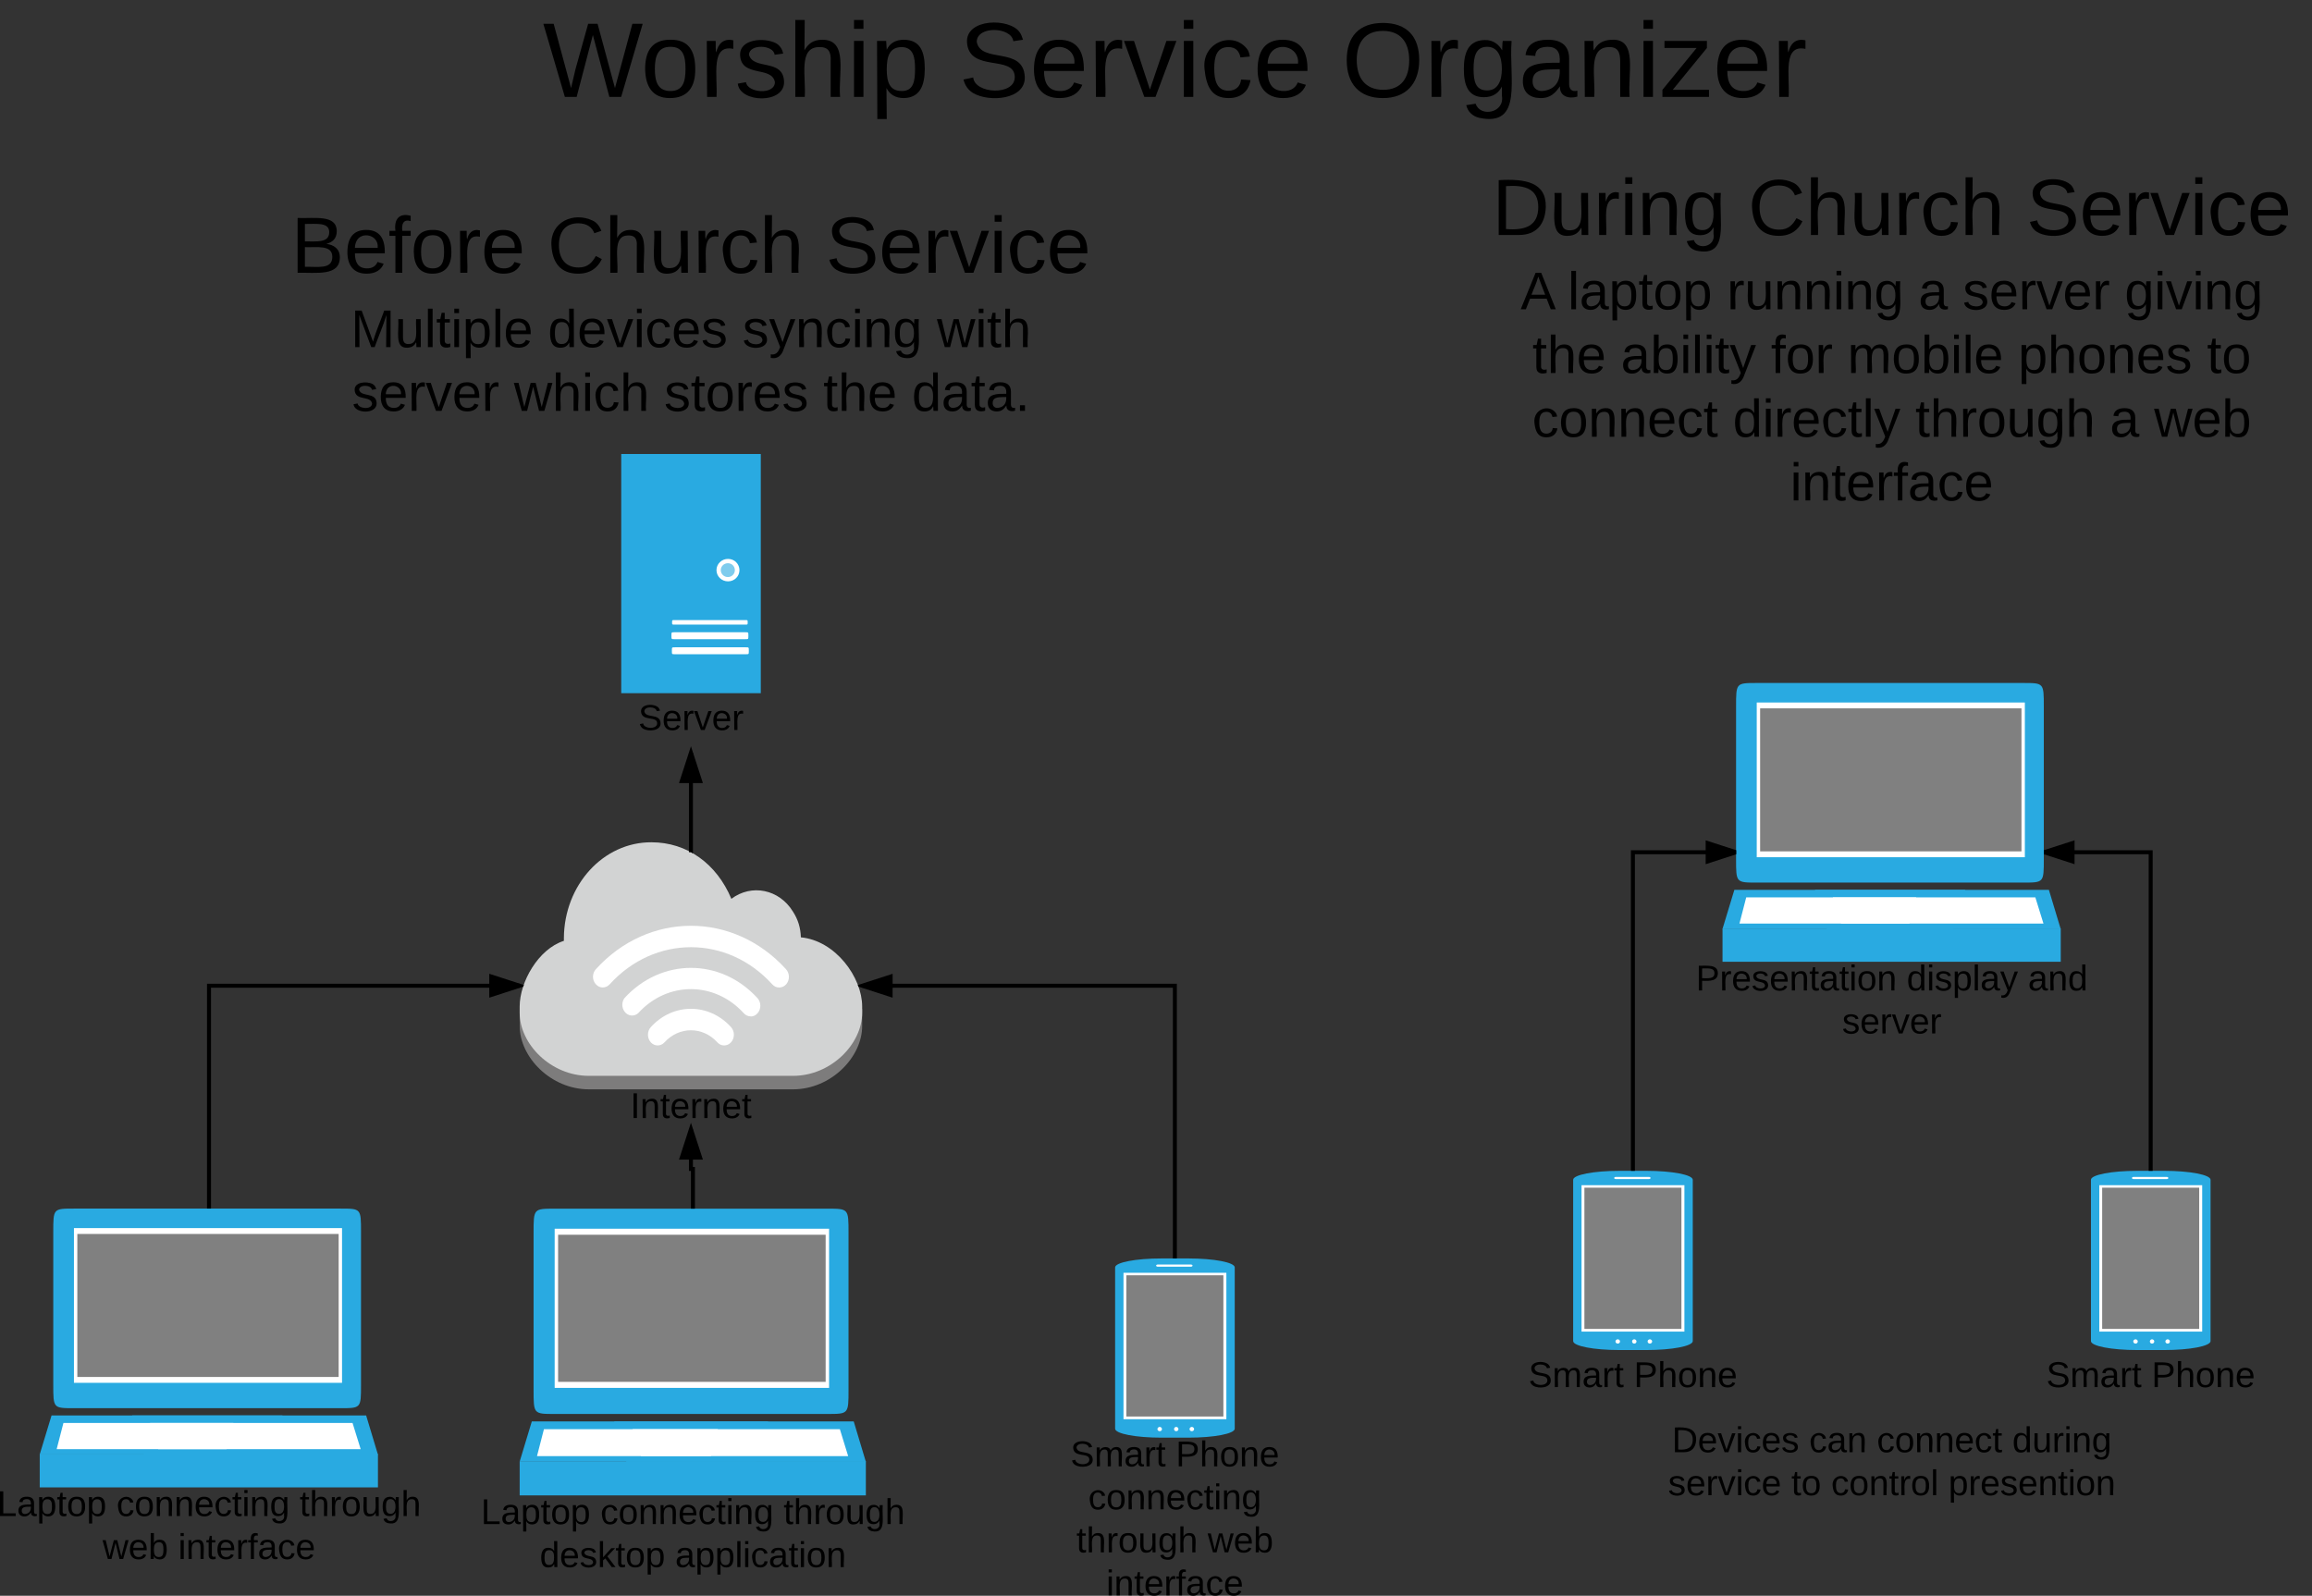 <svg xmlns:lucid="lucid" xmlns="http://www.w3.org/2000/svg" xmlns:xlink="http://www.w3.org/1999/xlink" width="1160.95" height="801.402">
  <rect width="100%" height="100%" fill="#333333" stroke="none"/>
  <g lucid:page-tab-id="0_0" transform="translate(-290.05 -379)">
    <path d="M512.5 380h735v57h-735z" fill="none"/>
    <use xlink:href="#a" transform="translate(562.593 427.667)" width="100%" height="100%"/>
    <use xlink:href="#b" transform="translate(771.481 427.667)" width="100%" height="100%"/>
    <use xlink:href="#c" transform="translate(963.778 427.667)" width="100%" height="100%"/>
    <path d="M1103.22 967h13.56c12.9 0 23.28 1.98 23.28 4.5v81c0 2.52-10.38 4.5-23.28 4.5h-13.56c-12.84 0-23.22-1.98-23.22-4.5v-81c0-2.52 10.38-4.5 23.22-4.5z" fill="#29aae1"/>
    <path d="M1084.2 974.2h51.66v73.53h-51.66zm17.16-4.14h16.74c.42 0 .78.27.78.54s-.36.54-.78.54h-16.74c-.42 0-.78-.27-.78-.54s.36-.54.78-.54zm2.16 82.62c0 .63-.48 1.08-1.14 1.08-.6 0-1.14-.45-1.14-1.08 0-.54.54-1.08 1.14-1.08.66 0 1.14.54 1.14 1.08zm8.28 0c0 .63-.48 1.08-1.14 1.08-.6 0-1.08-.45-1.08-1.08 0-.54.48-1.08 1.08-1.08.66 0 1.14.54 1.14 1.08zm7.86 0c0 .63-.54 1.08-1.14 1.08-.66 0-1.14-.45-1.14-1.08 0-.54.48-1.08 1.14-1.08.6 0 1.14.54 1.14 1.08z" fill="#fff"/>
    <path d="M1085.64 975.46h48.72v70.92h-48.72z" fill="gray"/>
    <use xlink:href="#d" transform="translate(1057.55 1075.6)" width="100%" height="100%"/>
    <use xlink:href="#e" transform="translate(1110.45 1075.6)" width="100%" height="100%"/>
    <path d="M1363.22 967h13.56c12.9 0 23.28 1.98 23.28 4.5v81c0 2.52-10.38 4.5-23.28 4.5h-13.56c-12.84 0-23.22-1.98-23.22-4.5v-81c0-2.52 10.38-4.5 23.22-4.5z" fill="#29aae1"/>
    <path d="M1344.2 974.2h51.66v73.53h-51.66zm17.16-4.14h16.74c.42 0 .78.27.78.54s-.36.54-.78.54h-16.74c-.42 0-.78-.27-.78-.54s.36-.54.78-.54zm2.16 82.62c0 .63-.48 1.08-1.14 1.08-.6 0-1.14-.45-1.14-1.08 0-.54.54-1.08 1.14-1.08.66 0 1.14.54 1.14 1.08zm8.28 0c0 .63-.48 1.08-1.14 1.08-.6 0-1.08-.45-1.08-1.08 0-.54.48-1.08 1.08-1.08.66 0 1.14.54 1.14 1.08zm7.86 0c0 .63-.54 1.08-1.14 1.08-.66 0-1.14-.45-1.14-1.08 0-.54.48-1.08 1.14-1.08.6 0 1.14.54 1.14 1.08z" fill="#fff"/>
    <path d="M1345.64 975.46h48.72v70.92h-48.72z" fill="gray"/>
    <use xlink:href="#d" transform="translate(1317.55 1075.6)" width="100%" height="100%"/>
    <use xlink:href="#e" transform="translate(1370.45 1075.6)" width="100%" height="100%"/>
    <path d="M1172.17 722h133.8c10.36 0 10.36 0 10.36 11.76v76.72c0 11.76 0 11.76-10.37 11.76h-133.8c-10.36 0-10.36 0-10.36-11.76v-76.72c0-11.76 0-11.76 10.37-11.76z" fill="#29aae1"/>
    <path d="M1172.17 731.8h134.64v77.7h-134.63v-77.7z" fill="#fff"/>
    <path d="M1173.87 734.74h131.24v71.82h-131.23v-71.82z" fill="gray"/>
    <path d="M1155 845.34h169.83V862H1155z" fill="#29aae1"/>
    <path d="M1201.4 825.88h117.48l5.95 19.74h-117.47l-5.95-19.74z" fill="#29aae1"/>
    <path d="M1276.9 825.88h-115.95l-5.95 19.6h115.94l5.95-19.6z" fill="#29aae1"/>
    <path d="M1210.42 829.66h101.66l4.08 13.16H1214.5z" fill="#fff"/>
    <path d="M1252.24 829.66h-85.34l-3.4 13.16h85.34z" fill="#fff"/>
    <use xlink:href="#f" transform="translate(1141.6 876.4)" width="100%" height="100%"/>
    <use xlink:href="#g" transform="translate(1247.5 876.4)" width="100%" height="100%"/>
    <use xlink:href="#h" transform="translate(1308.4 876.4)" width="100%" height="100%"/>
    <use xlink:href="#i" transform="translate(1215.05 898)" width="100%" height="100%"/>
    <path d="M1030 460h420v186h-420z" fill="none"/>
    <use xlink:href="#j" transform="translate(1039.278 497)" width="100%" height="100%"/>
    <use xlink:href="#k" transform="translate(1167.833 497)" width="100%" height="100%"/>
    <use xlink:href="#l" transform="translate(1307.611 497)" width="100%" height="100%"/>
    <use xlink:href="#m" transform="translate(1053.593 534.333)" width="100%" height="100%"/>
    <use xlink:href="#n" transform="translate(1077.296 534.333)" width="100%" height="100%"/>
    <use xlink:href="#o" transform="translate(1157.222 534.333)" width="100%" height="100%"/>
    <use xlink:href="#p" transform="translate(1253.37 534.333)" width="100%" height="100%"/>
    <use xlink:href="#q" transform="translate(1275.593 534.333)" width="100%" height="100%"/>
    <use xlink:href="#r" transform="translate(1356.926 534.333)" width="100%" height="100%"/>
    <use xlink:href="#s" transform="translate(1059.518 566.333)" width="100%" height="100%"/>
    <use xlink:href="#t" transform="translate(1103.963 566.333)" width="100%" height="100%"/>
    <use xlink:href="#u" transform="translate(1179.296 566.333)" width="100%" height="100%"/>
    <use xlink:href="#v" transform="translate(1217.74 566.333)" width="100%" height="100%"/>
    <use xlink:href="#w" transform="translate(1303.444 566.333)" width="100%" height="100%"/>
    <use xlink:href="#x" transform="translate(1398.26 566.333)" width="100%" height="100%"/>
    <use xlink:href="#y" transform="translate(1059.444 598.333)" width="100%" height="100%"/>
    <use xlink:href="#z" transform="translate(1160.185 598.333)" width="100%" height="100%"/>
    <use xlink:href="#A" transform="translate(1251.815 598.333)" width="100%" height="100%"/>
    <use xlink:href="#p" transform="translate(1349.518 598.333)" width="100%" height="100%"/>
    <use xlink:href="#B" transform="translate(1371.74 598.333)" width="100%" height="100%"/>
    <use xlink:href="#C" transform="translate(1188.963 630.333)" width="100%" height="100%"/>
    <path d="M1110 967V807h51.8" fill="none" stroke="#000" stroke-width="2"/>
    <path d="M1161.8 807l-14.27 4.64v-9.28z"/>
    <path d="M1161.8 805.95v2.1l-15.27 4.96v-12zm-13.27 4.3l10.03-3.25-10.03-3.26z"/>
    <path d="M1370 967V807h-53.5" fill="none" stroke="#000" stroke-width="2"/>
    <path d="M1330.77 811.64L1316.5 807l14.27-4.64z"/>
    <path d="M1331.77 813l-15.44-5v-2l15.44-5zm-12.03-6l10.03 3.26v-6.52z"/>
    <path d="M327.17 985.96h133.8c10.36 0 10.36 0 10.36 11.76v76.72c0 11.76 0 11.76-10.37 11.76h-133.8c-10.36 0-10.36 0-10.36-11.76v-76.72c0-11.76 0-11.76 10.37-11.76z" fill="#29aae1"/>
    <path d="M327.17 995.76H461.8v77.7H327.18v-77.7z" fill="#fff"/>
    <path d="M328.87 998.7H460.1v71.82H328.88V998.7z" fill="gray"/>
    <path d="M310 1109.3h169.83v16.66H310z" fill="#29aae1"/>
    <path d="M356.4 1089.84h117.5l5.95 19.74H362.36l-5.95-19.74z" fill="#29aae1"/>
    <path d="M431.9 1089.84H315.94l-5.95 19.6h115.94l5.95-19.6z" fill="#29aae1"/>
    <path d="M365.42 1093.62h101.66l4.08 13.16H369.5z" fill="#fff"/>
    <path d="M407.24 1093.62H321.9l-3.4 13.16h85.34z" fill="#fff"/>
    <use xlink:href="#D" transform="translate(288.55 1140.358)" width="100%" height="100%"/>
    <use xlink:href="#E" transform="translate(348.55 1140.358)" width="100%" height="100%"/>
    <use xlink:href="#F" transform="translate(440.5 1140.358)" width="100%" height="100%"/>
    <use xlink:href="#G" transform="translate(341.575 1161.958)" width="100%" height="100%"/>
    <use xlink:href="#H" transform="translate(379.525 1161.958)" width="100%" height="100%"/>
    <path d="M427 460h420v160H427z" fill="none"/>
    <use xlink:href="#I" transform="translate(436.167 516)" width="100%" height="100%"/>
    <use xlink:href="#J" transform="translate(564.944 516)" width="100%" height="100%"/>
    <use xlink:href="#K" transform="translate(704.722 516)" width="100%" height="100%"/>
    <use xlink:href="#L" transform="translate(466.185 553.333)" width="100%" height="100%"/>
    <use xlink:href="#M" transform="translate(565.148 553.333)" width="100%" height="100%"/>
    <use xlink:href="#N" transform="translate(662.852 553.333)" width="100%" height="100%"/>
    <use xlink:href="#O" transform="translate(760.556 553.333)" width="100%" height="100%"/>
    <use xlink:href="#P" transform="translate(466.815 585.333)" width="100%" height="100%"/>
    <use xlink:href="#Q" transform="translate(548.148 585.333)" width="100%" height="100%"/>
    <use xlink:href="#R" transform="translate(623.556 585.333)" width="100%" height="100%"/>
    <use xlink:href="#S" transform="translate(703.481 585.333)" width="100%" height="100%"/>
    <use xlink:href="#T" transform="translate(747.926 585.333)" width="100%" height="100%"/>
    <path d="M722.98 885.7v8.6c0 15.63-15.65 31.77-34.73 31.77h-102.5c-19.08 0-34.73-16.14-34.73-31.77v-8.6z" fill="#7d7c7c"/>
    <path d="M617.2 802c17.73 0 32.7 10.67 40.1 28.4 10.13-7.64 24.06-4.82 30.94 6.44 2.58 4 3.8 8.1 3.96 12.9 17.37 1.64 30.78 20.06 30.78 34.72v3.17c0 15.7-15.65 31.67-34.74 31.67h-102.5c-19.1 0-34.74-15.96-34.74-31.67v-3.17c0-12.2 9.3-28.86 22.2-32.96v-1.4c.16-26.63 19.76-48.22 44-48.1z" fill="#d2d3d3"/>
    <path d="M653.7 904.03c-1.35 0-2.5-.53-3.46-1.58-7.34-8.06-19.16-8.06-26.5 0-1.9 2.1-5 2.1-6.9 0-1.9-2.1-1.9-5.52 0-7.62 11.13-12.27 29.17-12.27 40.3 0 1.9 2.1 1.9 5.52 0 7.6-.94 1.05-2.1 1.57-3.45 1.6z" fill="#fff"/>
    <path d="M666.98 889.42c-1.4-.03-2.5-.54-3.47-1.6-14.68-16.1-38.38-16.1-53 0-2.08 1.87-5.2 1.5-6.86-.82-1.46-1.98-1.46-4.7-.07-6.7 18.5-20.3 48.37-20.3 66.87 0 1.88 2.13 1.88 5.53-.07 7.63-.9 1.02-2.07 1.56-3.4 1.56z" fill="#fff"/>
    <path d="M681.27 874.92c-1.37 0-2.46-.52-3.44-1.58-22.53-24.87-59.12-24.87-81.64 0-1.98 2.1-5.03 2.1-6.9 0-1.97-2.1-1.97-5.52 0-7.63 26.36-29.04 69.05-29.04 95.42 0 1.96 2.12 1.96 5.53.1 7.64-1 1.06-2.17 1.58-3.55 1.58z" fill="#fff"/>
    <use xlink:href="#U" transform="translate(606.525 940.484)" width="100%" height="100%"/>
    <path d="M568.57 986H705.5c10.63 0 10.63 0 10.63 12.1v78.9c0 12.1 0 12.1-10.62 12.1H568.58c-10.6 0-10.6 0-10.6-12.1v-78.9c0-12.1 0-12.1 10.6-12.1z" fill="#29aae1"/>
    <path d="M568.57 996.08h137.8V1076h-137.8z" fill="#fff"/>
    <path d="M570.3 999.1h134.34v73.88H570.3z" fill="gray"/>
    <path d="M551 1112.86h173.83V1130H551z" fill="#29aae1"/>
    <path d="M598.5 1092.85h120.24l6.1 20.3H604.58l-6.1-20.3z" fill="#29aae1"/>
    <path d="M675.76 1092.85H557.1L551 1113h118.67l6.1-20.15z" fill="#29aae1"/>
    <path d="M607.72 1096.74h104.06l4.17 13.53H611.9z" fill="#fff"/>
    <path d="M650.53 1096.74h-87.35l-3.48 13.53h87.35z" fill="#fff"/>
    <use xlink:href="#D" transform="translate(531.55 1144.4)" width="100%" height="100%"/>
    <use xlink:href="#E" transform="translate(591.55 1144.4)" width="100%" height="100%"/>
    <use xlink:href="#F" transform="translate(683.5 1144.4)" width="100%" height="100%"/>
    <use xlink:href="#V" transform="translate(561.075 1166)" width="100%" height="100%"/>
    <use xlink:href="#W" transform="translate(629.075 1166)" width="100%" height="100%"/>
    <path d="M873.22 1011h13.56c12.9 0 23.28 1.98 23.28 4.5v81c0 2.52-10.38 4.5-23.28 4.5h-13.56c-12.84 0-23.22-1.98-23.22-4.5v-81c0-2.52 10.38-4.5 23.22-4.5z" fill="#29aae1"/>
    <path d="M854.2 1018.2h51.66v73.53H854.2zm17.16-4.14h16.74c.42 0 .78.27.78.54s-.36.54-.78.54h-16.74c-.42 0-.78-.27-.78-.54s.36-.54.78-.54zm2.16 82.62c0 .63-.48 1.08-1.14 1.08-.6 0-1.14-.45-1.14-1.08 0-.54.54-1.08 1.14-1.08.66 0 1.14.54 1.14 1.08zm8.28 0c0 .63-.48 1.08-1.14 1.08-.6 0-1.08-.45-1.08-1.08 0-.54.48-1.08 1.08-1.08.66 0 1.14.54 1.14 1.08zm7.86 0c0 .63-.54 1.08-1.14 1.08-.66 0-1.14-.45-1.14-1.08 0-.54.48-1.08 1.14-1.08.6 0 1.14.54 1.14 1.08z" fill="#fff"/>
    <path d="M855.64 1019.46h48.72v70.92h-48.72z" fill="gray"/>
    <use xlink:href="#X" transform="translate(827.55 1115.4)" width="100%" height="100%"/>
    <use xlink:href="#Y" transform="translate(880.45 1115.4)" width="100%" height="100%"/>
    <use xlink:href="#Z" transform="translate(836.525 1137)" width="100%" height="100%"/>
    <use xlink:href="#aa" transform="translate(830.55 1158.6)" width="100%" height="100%"/>
    <use xlink:href="#ab" transform="translate(896.5 1158.6)" width="100%" height="100%"/>
    <use xlink:href="#H" transform="translate(845.55 1180.2)" width="100%" height="100%"/>
    <path d="M395 985.96V874.04h156" fill="none" stroke="#000" stroke-width="2"/>
    <path d="M551 874.04l-14.27 4.64v-9.27z"/>
    <path d="M553.1 873.67l-.34.85-17.03 5.53v-12.02zm-15.37 3.63l10.03-3.26-10.03-3.26z"/>
    <path d="M880 1011V874.04H723" fill="none" stroke="#000" stroke-width="2"/>
    <path d="M737.27 878.68L723 874.04l14.27-4.63z"/>
    <path d="M738.27 880.05l-17.17-5.57-.32-.77 17.5-5.67zm-12.03-6l10.03 3.25v-6.52z"/>
    <path d="M638 986v-19.96h-1v-19.96" fill="none" stroke="#000" stroke-width="2"/>
    <path d="M641.64 960.35h-9.28l4.64-14.27z"/>
    <path d="M643 961.35h-12l6-18.5zm-9.26-2h6.52L637 949.32z"/>
    <path d="M1120 1078h240v74.8h-240z" fill="none"/>
    <g>
      <use xlink:href="#ac" transform="translate(1129.6 1108.3)" width="100%" height="100%"/>
      <use xlink:href="#ad" transform="translate(1198.5 1108.3)" width="100%" height="100%"/>
      <use xlink:href="#ae" transform="translate(1232.5 1108.3)" width="100%" height="100%"/>
      <use xlink:href="#af" transform="translate(1300.5 1108.3)" width="100%" height="100%"/>
      <use xlink:href="#ag" transform="translate(1127.65 1129.9)" width="100%" height="100%"/>
      <use xlink:href="#ah" transform="translate(1189.55 1129.9)" width="100%" height="100%"/>
      <use xlink:href="#ai" transform="translate(1209.55 1129.9)" width="100%" height="100%"/>
      <use xlink:href="#aj" transform="translate(1268.45 1129.9)" width="100%" height="100%"/>
    </g>
    <path d="M602 607h70.07v120.12H602z" fill="#29aae1"/>
    <path d="M628.74 690.4h35.63c1.12 0 1.12 0 1.12 1.2 0 1.08 0 1.08-1.13 1.08h-35.63c-1.2 0-1.2 0-1.2-1.08 0-1.2 0-1.2 1.2-1.2zm.06 6.12h35.5c1.54 0 1.54 0 1.54 1.56v.36c0 1.56 0 1.56-1.54 1.56h-35.5c-1.6 0-1.6 0-1.6-1.56v-.36c0-1.56 0-1.56 1.6-1.56zm.15 7.56h35.56c1.55 0 1.55 0 1.55 1.56v.36c0 1.56 0 1.56-1.54 1.56h-35.55c-1.54 0-1.54 0-1.54-1.56v-.36c0-1.56 0-1.56 1.55-1.56zm32.41-38.76c0 3.12-2.52 5.64-5.74 5.64s-5.8-2.52-5.8-5.64c0-3.12 2.58-5.64 5.8-5.64 3.22 0 5.74 2.52 5.74 5.64z" fill="#fff"/>
    <path d="M659.05 665.32c0 1.92-1.54 3.48-3.5 3.48s-3.57-1.56-3.57-3.48 1.6-3.48 3.57-3.48c1.96 0 3.5 1.56 3.5 3.48z" fill="#7fcced"/>
    <g>
      <use xlink:href="#ak" transform="translate(610.55 745.6)" width="100%" height="100%"/>
    </g>
    <path d="M637 806.98V757" fill="none" stroke="#000" stroke-width="2"/>
    <path d="M638 807.6l-1-.62h1zm3.64-36.33h-9.28L637 757z"/>
    <path d="M643 772.27h-12l6-18.5zm-9.26-2h6.52L637 760.24z"/>
    <defs>
      <path d="M266 0h-40l-56-210L115 0H75L2-248h35L96-30l15-64 43-154h32l59 218 59-218h35" id="al"/>
      <path d="M100-194c62-1 85 37 85 99 1 63-27 99-86 99S16-35 15-95c0-66 28-99 85-99zM99-20c44 1 53-31 53-75 0-43-8-75-51-75s-53 32-53 75 10 74 51 75" id="am"/>
      <path d="M114-163C36-179 61-72 57 0H25l-1-190h30c1 12-1 29 2 39 6-27 23-49 58-41v29" id="an"/>
      <path d="M135-143c-3-34-86-38-87 0 15 53 115 12 119 90S17 21 10-45l28-5c4 36 97 45 98 0-10-56-113-15-118-90-4-57 82-63 122-42 12 7 21 19 24 35" id="ao"/>
      <path d="M106-169C34-169 62-67 57 0H25v-261h32l-1 103c12-21 28-36 61-36 89 0 53 116 60 194h-32v-121c2-32-8-49-39-48" id="ap"/>
      <path d="M24-231v-30h32v30zM24 0v-190h32V0H24" id="aq"/>
      <path d="M115-194c55 1 70 41 70 98S169 2 115 4C84 4 66-9 55-30l1 105H24l-1-265h31l2 30c10-21 28-34 59-34zm-8 174c40 0 45-34 45-75s-6-73-45-74c-42 0-51 32-51 76 0 43 10 73 51 73" id="ar"/>
      <g id="a">
        <use transform="scale(.148)" xlink:href="#al" width="100%" height="100%"/>
        <use transform="matrix(.148 0 0 .148 49.185 0)" xlink:href="#am" width="100%" height="100%"/>
        <use transform="matrix(.148 0 0 .148 78.815 0)" xlink:href="#an" width="100%" height="100%"/>
        <use transform="matrix(.148 0 0 .148 96.444 0)" xlink:href="#ao" width="100%" height="100%"/>
        <use transform="matrix(.148 0 0 .148 123.111 0)" xlink:href="#ap" width="100%" height="100%"/>
        <use transform="matrix(.148 0 0 .148 152.74 0)" xlink:href="#aq" width="100%" height="100%"/>
        <use transform="matrix(.148 0 0 .148 164.444 0)" xlink:href="#ar" width="100%" height="100%"/>
      </g>
      <path d="M185-189c-5-48-123-54-124 2 14 75 158 14 163 119 3 78-121 87-175 55-17-10-28-26-33-46l33-7c5 56 141 63 141-1 0-78-155-14-162-118-5-82 145-84 179-34 5 7 8 16 11 25" id="as"/>
      <path d="M100-194c63 0 86 42 84 106H49c0 40 14 67 53 68 26 1 43-12 49-29l28 8c-11 28-37 45-77 45C44 4 14-33 15-96c1-61 26-98 85-98zm52 81c6-60-76-77-97-28-3 7-6 17-6 28h103" id="at"/>
      <path d="M108 0H70L1-190h34L89-25l56-165h34" id="au"/>
      <path d="M96-169c-40 0-48 33-48 73s9 75 48 75c24 0 41-14 43-38l32 2c-6 37-31 61-74 61-59 0-76-41-82-99-10-93 101-131 147-64 4 7 5 14 7 22l-32 3c-4-21-16-35-41-35" id="av"/>
      <g id="b">
        <use transform="scale(.148)" xlink:href="#as" width="100%" height="100%"/>
        <use transform="matrix(.148 0 0 .148 35.556 0)" xlink:href="#at" width="100%" height="100%"/>
        <use transform="matrix(.148 0 0 .148 65.185 0)" xlink:href="#an" width="100%" height="100%"/>
        <use transform="matrix(.148 0 0 .148 82.815 0)" xlink:href="#au" width="100%" height="100%"/>
        <use transform="matrix(.148 0 0 .148 109.481 0)" xlink:href="#aq" width="100%" height="100%"/>
        <use transform="matrix(.148 0 0 .148 121.185 0)" xlink:href="#av" width="100%" height="100%"/>
        <use transform="matrix(.148 0 0 .148 147.852 0)" xlink:href="#at" width="100%" height="100%"/>
      </g>
      <path d="M140-251c81 0 123 46 123 126C263-46 219 4 140 4 59 4 17-45 17-125s42-126 123-126zm0 227c63 0 89-41 89-101s-29-99-89-99c-61 0-89 39-89 99S79-25 140-24" id="aw"/>
      <path d="M177-190C167-65 218 103 67 71c-23-6-38-20-44-43l32-5c15 47 100 32 89-28v-30C133-14 115 1 83 1 29 1 15-40 15-95c0-56 16-97 71-98 29-1 48 16 59 35 1-10 0-23 2-32zM94-22c36 0 50-32 50-73 0-42-14-75-50-75-39 0-46 34-46 75s6 73 46 73" id="ax"/>
      <path d="M141-36C126-15 110 5 73 4 37 3 15-17 15-53c-1-64 63-63 125-63 3-35-9-54-41-54-24 1-41 7-42 31l-33-3c5-37 33-52 76-52 45 0 72 20 72 64v82c-1 20 7 32 28 27v20c-31 9-61-2-59-35zM48-53c0 20 12 33 32 33 41-3 63-29 60-74-43 2-92-5-92 41" id="ay"/>
      <path d="M117-194c89-4 53 116 60 194h-32v-121c0-31-8-49-39-48C34-167 62-67 57 0H25l-1-190h30c1 10-1 24 2 32 11-22 29-35 61-36" id="az"/>
      <path d="M9 0v-24l116-142H16v-24h144v24L44-24h123V0H9" id="aA"/>
      <g id="c">
        <use transform="scale(.148)" xlink:href="#aw" width="100%" height="100%"/>
        <use transform="matrix(.148 0 0 .148 41.481 0)" xlink:href="#an" width="100%" height="100%"/>
        <use transform="matrix(.148 0 0 .148 59.111 0)" xlink:href="#ax" width="100%" height="100%"/>
        <use transform="matrix(.148 0 0 .148 88.74 0)" xlink:href="#ay" width="100%" height="100%"/>
        <use transform="matrix(.148 0 0 .148 118.37 0)" xlink:href="#az" width="100%" height="100%"/>
        <use transform="matrix(.148 0 0 .148 148 0)" xlink:href="#aq" width="100%" height="100%"/>
        <use transform="matrix(.148 0 0 .148 159.704 0)" xlink:href="#aA" width="100%" height="100%"/>
        <use transform="matrix(.148 0 0 .148 186.37 0)" xlink:href="#at" width="100%" height="100%"/>
        <use transform="matrix(.148 0 0 .148 216 0)" xlink:href="#an" width="100%" height="100%"/>
      </g>
      <path d="M210-169c-67 3-38 105-44 169h-31v-121c0-29-5-50-35-48C34-165 62-65 56 0H25l-1-190h30c1 10-1 24 2 32 10-44 99-50 107 0 11-21 27-35 58-36 85-2 47 119 55 194h-31v-121c0-29-5-49-35-48" id="aB"/>
      <path d="M59-47c-2 24 18 29 38 22v24C64 9 27 4 27-40v-127H5v-23h24l9-43h21v43h35v23H59v120" id="aC"/>
      <g id="d">
        <use transform="scale(.05)" xlink:href="#as" width="100%" height="100%"/>
        <use transform="translate(12) scale(.05)" xlink:href="#aB" width="100%" height="100%"/>
        <use transform="translate(26.95) scale(.05)" xlink:href="#ay" width="100%" height="100%"/>
        <use transform="translate(36.95) scale(.05)" xlink:href="#an" width="100%" height="100%"/>
        <use transform="translate(42.9) scale(.05)" xlink:href="#aC" width="100%" height="100%"/>
      </g>
      <path d="M30-248c87 1 191-15 191 75 0 78-77 80-158 76V0H30zm33 125c57 0 124 11 124-50 0-59-68-47-124-48v98" id="aD"/>
      <g id="e">
        <use transform="scale(.05)" xlink:href="#aD" width="100%" height="100%"/>
        <use transform="translate(12) scale(.05)" xlink:href="#ap" width="100%" height="100%"/>
        <use transform="translate(22) scale(.05)" xlink:href="#am" width="100%" height="100%"/>
        <use transform="translate(32) scale(.05)" xlink:href="#az" width="100%" height="100%"/>
        <use transform="translate(42) scale(.05)" xlink:href="#at" width="100%" height="100%"/>
      </g>
      <g id="f">
        <use transform="scale(.05)" xlink:href="#aD" width="100%" height="100%"/>
        <use transform="translate(12) scale(.05)" xlink:href="#an" width="100%" height="100%"/>
        <use transform="translate(17.95) scale(.05)" xlink:href="#at" width="100%" height="100%"/>
        <use transform="translate(27.95) scale(.05)" xlink:href="#ao" width="100%" height="100%"/>
        <use transform="translate(36.95) scale(.05)" xlink:href="#at" width="100%" height="100%"/>
        <use transform="translate(46.95) scale(.05)" xlink:href="#az" width="100%" height="100%"/>
        <use transform="translate(56.95) scale(.05)" xlink:href="#aC" width="100%" height="100%"/>
        <use transform="translate(61.95) scale(.05)" xlink:href="#ay" width="100%" height="100%"/>
        <use transform="translate(71.95) scale(.05)" xlink:href="#aC" width="100%" height="100%"/>
        <use transform="translate(76.95) scale(.05)" xlink:href="#aq" width="100%" height="100%"/>
        <use transform="translate(80.9) scale(.05)" xlink:href="#am" width="100%" height="100%"/>
        <use transform="translate(90.9) scale(.05)" xlink:href="#az" width="100%" height="100%"/>
      </g>
      <path d="M85-194c31 0 48 13 60 33l-1-100h32l1 261h-30c-2-10 0-23-3-31C134-8 116 4 85 4 32 4 16-35 15-94c0-66 23-100 70-100zm9 24c-40 0-46 34-46 75 0 40 6 74 45 74 42 0 51-32 51-76 0-42-9-74-50-73" id="aE"/>
      <path d="M24 0v-261h32V0H24" id="aF"/>
      <path d="M179-190L93 31C79 59 56 82 12 73V49c39 6 53-20 64-50L1-190h34L92-34l54-156h33" id="aG"/>
      <g id="g">
        <use transform="scale(.05)" xlink:href="#aE" width="100%" height="100%"/>
        <use transform="translate(10) scale(.05)" xlink:href="#aq" width="100%" height="100%"/>
        <use transform="translate(13.95) scale(.05)" xlink:href="#ao" width="100%" height="100%"/>
        <use transform="translate(22.95) scale(.05)" xlink:href="#ar" width="100%" height="100%"/>
        <use transform="translate(32.95) scale(.05)" xlink:href="#aF" width="100%" height="100%"/>
        <use transform="translate(36.9) scale(.05)" xlink:href="#ay" width="100%" height="100%"/>
        <use transform="translate(46.9) scale(.05)" xlink:href="#aG" width="100%" height="100%"/>
      </g>
      <g id="h">
        <use transform="scale(.05)" xlink:href="#ay" width="100%" height="100%"/>
        <use transform="translate(10) scale(.05)" xlink:href="#az" width="100%" height="100%"/>
        <use transform="translate(20) scale(.05)" xlink:href="#aE" width="100%" height="100%"/>
      </g>
      <g id="i">
        <use transform="scale(.05)" xlink:href="#ao" width="100%" height="100%"/>
        <use transform="translate(9) scale(.05)" xlink:href="#at" width="100%" height="100%"/>
        <use transform="translate(19) scale(.05)" xlink:href="#an" width="100%" height="100%"/>
        <use transform="translate(24.95) scale(.05)" xlink:href="#au" width="100%" height="100%"/>
        <use transform="translate(33.95) scale(.05)" xlink:href="#at" width="100%" height="100%"/>
        <use transform="translate(43.95) scale(.05)" xlink:href="#an" width="100%" height="100%"/>
      </g>
      <path d="M30-248c118-7 216 8 213 122C240-48 200 0 122 0H30zM63-27c89 8 146-16 146-99s-60-101-146-95v194" id="aH"/>
      <path d="M84 4C-5 8 30-112 23-190h32v120c0 31 7 50 39 49 72-2 45-101 50-169h31l1 190h-30c-1-10 1-25-2-33-11 22-28 36-60 37" id="aI"/>
      <g id="j">
        <use transform="scale(.111)" xlink:href="#aH" width="100%" height="100%"/>
        <use transform="translate(28.778) scale(.111)" xlink:href="#aI" width="100%" height="100%"/>
        <use transform="translate(51) scale(.111)" xlink:href="#an" width="100%" height="100%"/>
        <use transform="translate(64.222) scale(.111)" xlink:href="#aq" width="100%" height="100%"/>
        <use transform="translate(73) scale(.111)" xlink:href="#az" width="100%" height="100%"/>
        <use transform="translate(95.222) scale(.111)" xlink:href="#ax" width="100%" height="100%"/>
      </g>
      <path d="M212-179c-10-28-35-45-73-45-59 0-87 40-87 99 0 60 29 101 89 101 43 0 62-24 78-52l27 14C228-24 195 4 139 4 59 4 22-46 18-125c-6-104 99-153 187-111 19 9 31 26 39 46" id="aJ"/>
      <g id="k">
        <use transform="scale(.111)" xlink:href="#aJ" width="100%" height="100%"/>
        <use transform="translate(28.778) scale(.111)" xlink:href="#ap" width="100%" height="100%"/>
        <use transform="translate(51) scale(.111)" xlink:href="#aI" width="100%" height="100%"/>
        <use transform="translate(73.222) scale(.111)" xlink:href="#an" width="100%" height="100%"/>
        <use transform="translate(86.444) scale(.111)" xlink:href="#av" width="100%" height="100%"/>
        <use transform="translate(106.444) scale(.111)" xlink:href="#ap" width="100%" height="100%"/>
      </g>
      <g id="l">
        <use transform="scale(.111)" xlink:href="#as" width="100%" height="100%"/>
        <use transform="translate(26.667) scale(.111)" xlink:href="#at" width="100%" height="100%"/>
        <use transform="translate(48.889) scale(.111)" xlink:href="#an" width="100%" height="100%"/>
        <use transform="translate(62.111) scale(.111)" xlink:href="#au" width="100%" height="100%"/>
        <use transform="translate(82.111) scale(.111)" xlink:href="#aq" width="100%" height="100%"/>
        <use transform="translate(90.889) scale(.111)" xlink:href="#av" width="100%" height="100%"/>
        <use transform="translate(110.889) scale(.111)" xlink:href="#at" width="100%" height="100%"/>
      </g>
      <path d="M205 0l-28-72H64L36 0H1l101-248h38L239 0zm-38-99l-47-123c-12 45-31 82-46 123h93" id="aK"/>
      <use transform="scale(.074)" xlink:href="#aK" id="m" width="100%" height="100%"/>
      <g id="n">
        <use transform="scale(.074)" xlink:href="#aF" width="100%" height="100%"/>
        <use transform="matrix(.074 0 0 .074 5.852 0)" xlink:href="#ay" width="100%" height="100%"/>
        <use transform="matrix(.074 0 0 .074 20.667 0)" xlink:href="#ar" width="100%" height="100%"/>
        <use transform="matrix(.074 0 0 .074 35.481 0)" xlink:href="#aC" width="100%" height="100%"/>
        <use transform="matrix(.074 0 0 .074 42.889 0)" xlink:href="#am" width="100%" height="100%"/>
        <use transform="matrix(.074 0 0 .074 57.704 0)" xlink:href="#ar" width="100%" height="100%"/>
      </g>
      <g id="o">
        <use transform="scale(.074)" xlink:href="#an" width="100%" height="100%"/>
        <use transform="matrix(.074 0 0 .074 8.815 0)" xlink:href="#aI" width="100%" height="100%"/>
        <use transform="matrix(.074 0 0 .074 23.63 0)" xlink:href="#az" width="100%" height="100%"/>
        <use transform="matrix(.074 0 0 .074 38.444 0)" xlink:href="#az" width="100%" height="100%"/>
        <use transform="matrix(.074 0 0 .074 53.26 0)" xlink:href="#aq" width="100%" height="100%"/>
        <use transform="matrix(.074 0 0 .074 59.111 0)" xlink:href="#az" width="100%" height="100%"/>
        <use transform="matrix(.074 0 0 .074 73.926 0)" xlink:href="#ax" width="100%" height="100%"/>
      </g>
      <use transform="scale(.074)" xlink:href="#ay" id="p" width="100%" height="100%"/>
      <g id="q">
        <use transform="scale(.074)" xlink:href="#ao" width="100%" height="100%"/>
        <use transform="matrix(.074 0 0 .074 13.333 0)" xlink:href="#at" width="100%" height="100%"/>
        <use transform="matrix(.074 0 0 .074 28.148 0)" xlink:href="#an" width="100%" height="100%"/>
        <use transform="matrix(.074 0 0 .074 36.963 0)" xlink:href="#au" width="100%" height="100%"/>
        <use transform="matrix(.074 0 0 .074 50.296 0)" xlink:href="#at" width="100%" height="100%"/>
        <use transform="matrix(.074 0 0 .074 65.111 0)" xlink:href="#an" width="100%" height="100%"/>
      </g>
      <g id="r">
        <use transform="scale(.074)" xlink:href="#ax" width="100%" height="100%"/>
        <use transform="matrix(.074 0 0 .074 14.815 0)" xlink:href="#aq" width="100%" height="100%"/>
        <use transform="matrix(.074 0 0 .074 20.667 0)" xlink:href="#au" width="100%" height="100%"/>
        <use transform="matrix(.074 0 0 .074 34 0)" xlink:href="#aq" width="100%" height="100%"/>
        <use transform="matrix(.074 0 0 .074 39.852 0)" xlink:href="#az" width="100%" height="100%"/>
        <use transform="matrix(.074 0 0 .074 54.667 0)" xlink:href="#ax" width="100%" height="100%"/>
      </g>
      <g id="s">
        <use transform="scale(.074)" xlink:href="#aC" width="100%" height="100%"/>
        <use transform="matrix(.074 0 0 .074 7.407 0)" xlink:href="#ap" width="100%" height="100%"/>
        <use transform="matrix(.074 0 0 .074 22.222 0)" xlink:href="#at" width="100%" height="100%"/>
      </g>
      <path d="M115-194c53 0 69 39 70 98 0 66-23 100-70 100C84 3 66-7 56-30L54 0H23l1-261h32v101c10-23 28-34 59-34zm-8 174c40 0 45-34 45-75 0-40-5-75-45-74-42 0-51 32-51 76 0 43 10 73 51 73" id="aL"/>
      <g id="t">
        <use transform="scale(.074)" xlink:href="#ay" width="100%" height="100%"/>
        <use transform="matrix(.074 0 0 .074 14.815 0)" xlink:href="#aL" width="100%" height="100%"/>
        <use transform="matrix(.074 0 0 .074 29.63 0)" xlink:href="#aq" width="100%" height="100%"/>
        <use transform="matrix(.074 0 0 .074 35.481 0)" xlink:href="#aF" width="100%" height="100%"/>
        <use transform="matrix(.074 0 0 .074 41.333 0)" xlink:href="#aq" width="100%" height="100%"/>
        <use transform="matrix(.074 0 0 .074 47.185 0)" xlink:href="#aC" width="100%" height="100%"/>
        <use transform="matrix(.074 0 0 .074 54.593 0)" xlink:href="#aG" width="100%" height="100%"/>
      </g>
      <path d="M101-234c-31-9-42 10-38 44h38v23H63V0H32v-167H5v-23h27c-7-52 17-82 69-68v24" id="aM"/>
      <g id="u">
        <use transform="scale(.074)" xlink:href="#aM" width="100%" height="100%"/>
        <use transform="matrix(.074 0 0 .074 7.407 0)" xlink:href="#am" width="100%" height="100%"/>
        <use transform="matrix(.074 0 0 .074 22.222 0)" xlink:href="#an" width="100%" height="100%"/>
      </g>
      <g id="v">
        <use transform="scale(.074)" xlink:href="#aB" width="100%" height="100%"/>
        <use transform="matrix(.074 0 0 .074 22.148 0)" xlink:href="#am" width="100%" height="100%"/>
        <use transform="matrix(.074 0 0 .074 36.963 0)" xlink:href="#aL" width="100%" height="100%"/>
        <use transform="matrix(.074 0 0 .074 51.778 0)" xlink:href="#aq" width="100%" height="100%"/>
        <use transform="matrix(.074 0 0 .074 57.63 0)" xlink:href="#aF" width="100%" height="100%"/>
        <use transform="matrix(.074 0 0 .074 63.481 0)" xlink:href="#at" width="100%" height="100%"/>
      </g>
      <g id="w">
        <use transform="scale(.074)" xlink:href="#ar" width="100%" height="100%"/>
        <use transform="matrix(.074 0 0 .074 14.815 0)" xlink:href="#ap" width="100%" height="100%"/>
        <use transform="matrix(.074 0 0 .074 29.63 0)" xlink:href="#am" width="100%" height="100%"/>
        <use transform="matrix(.074 0 0 .074 44.444 0)" xlink:href="#az" width="100%" height="100%"/>
        <use transform="matrix(.074 0 0 .074 59.26 0)" xlink:href="#at" width="100%" height="100%"/>
        <use transform="matrix(.074 0 0 .074 74.074 0)" xlink:href="#ao" width="100%" height="100%"/>
      </g>
      <g id="x">
        <use transform="scale(.074)" xlink:href="#aC" width="100%" height="100%"/>
        <use transform="matrix(.074 0 0 .074 7.407 0)" xlink:href="#am" width="100%" height="100%"/>
      </g>
      <g id="y">
        <use transform="scale(.074)" xlink:href="#av" width="100%" height="100%"/>
        <use transform="matrix(.074 0 0 .074 13.333 0)" xlink:href="#am" width="100%" height="100%"/>
        <use transform="matrix(.074 0 0 .074 28.148 0)" xlink:href="#az" width="100%" height="100%"/>
        <use transform="matrix(.074 0 0 .074 42.963 0)" xlink:href="#az" width="100%" height="100%"/>
        <use transform="matrix(.074 0 0 .074 57.778 0)" xlink:href="#at" width="100%" height="100%"/>
        <use transform="matrix(.074 0 0 .074 72.593 0)" xlink:href="#av" width="100%" height="100%"/>
        <use transform="matrix(.074 0 0 .074 85.926 0)" xlink:href="#aC" width="100%" height="100%"/>
      </g>
      <g id="z">
        <use transform="scale(.074)" xlink:href="#aE" width="100%" height="100%"/>
        <use transform="matrix(.074 0 0 .074 14.815 0)" xlink:href="#aq" width="100%" height="100%"/>
        <use transform="matrix(.074 0 0 .074 20.667 0)" xlink:href="#an" width="100%" height="100%"/>
        <use transform="matrix(.074 0 0 .074 29.481 0)" xlink:href="#at" width="100%" height="100%"/>
        <use transform="matrix(.074 0 0 .074 44.296 0)" xlink:href="#av" width="100%" height="100%"/>
        <use transform="matrix(.074 0 0 .074 57.63 0)" xlink:href="#aC" width="100%" height="100%"/>
        <use transform="matrix(.074 0 0 .074 65.037 0)" xlink:href="#aF" width="100%" height="100%"/>
        <use transform="matrix(.074 0 0 .074 70.889 0)" xlink:href="#aG" width="100%" height="100%"/>
      </g>
      <g id="A">
        <use transform="scale(.074)" xlink:href="#aC" width="100%" height="100%"/>
        <use transform="matrix(.074 0 0 .074 7.407 0)" xlink:href="#ap" width="100%" height="100%"/>
        <use transform="matrix(.074 0 0 .074 22.222 0)" xlink:href="#an" width="100%" height="100%"/>
        <use transform="matrix(.074 0 0 .074 31.037 0)" xlink:href="#am" width="100%" height="100%"/>
        <use transform="matrix(.074 0 0 .074 45.852 0)" xlink:href="#aI" width="100%" height="100%"/>
        <use transform="matrix(.074 0 0 .074 60.667 0)" xlink:href="#ax" width="100%" height="100%"/>
        <use transform="matrix(.074 0 0 .074 75.481 0)" xlink:href="#ap" width="100%" height="100%"/>
      </g>
      <path d="M206 0h-36l-40-164L89 0H53L-1-190h32L70-26l43-164h34l41 164 42-164h31" id="aN"/>
      <g id="B">
        <use transform="scale(.074)" xlink:href="#aN" width="100%" height="100%"/>
        <use transform="matrix(.074 0 0 .074 19.185 0)" xlink:href="#at" width="100%" height="100%"/>
        <use transform="matrix(.074 0 0 .074 34 0)" xlink:href="#aL" width="100%" height="100%"/>
      </g>
      <g id="C">
        <use transform="scale(.074)" xlink:href="#aq" width="100%" height="100%"/>
        <use transform="matrix(.074 0 0 .074 5.852 0)" xlink:href="#az" width="100%" height="100%"/>
        <use transform="matrix(.074 0 0 .074 20.667 0)" xlink:href="#aC" width="100%" height="100%"/>
        <use transform="matrix(.074 0 0 .074 28.074 0)" xlink:href="#at" width="100%" height="100%"/>
        <use transform="matrix(.074 0 0 .074 42.889 0)" xlink:href="#an" width="100%" height="100%"/>
        <use transform="matrix(.074 0 0 .074 51.704 0)" xlink:href="#aM" width="100%" height="100%"/>
        <use transform="matrix(.074 0 0 .074 59.111 0)" xlink:href="#ay" width="100%" height="100%"/>
        <use transform="matrix(.074 0 0 .074 73.926 0)" xlink:href="#av" width="100%" height="100%"/>
        <use transform="matrix(.074 0 0 .074 87.26 0)" xlink:href="#at" width="100%" height="100%"/>
      </g>
      <path d="M30 0v-248h33v221h125V0H30" id="aO"/>
      <g id="D">
        <use transform="scale(.05)" xlink:href="#aO" width="100%" height="100%"/>
        <use transform="translate(10) scale(.05)" xlink:href="#ay" width="100%" height="100%"/>
        <use transform="translate(20) scale(.05)" xlink:href="#ar" width="100%" height="100%"/>
        <use transform="translate(30) scale(.05)" xlink:href="#aC" width="100%" height="100%"/>
        <use transform="translate(35) scale(.05)" xlink:href="#am" width="100%" height="100%"/>
        <use transform="translate(45) scale(.05)" xlink:href="#ar" width="100%" height="100%"/>
      </g>
      <g id="E">
        <use transform="scale(.05)" xlink:href="#av" width="100%" height="100%"/>
        <use transform="translate(9) scale(.05)" xlink:href="#am" width="100%" height="100%"/>
        <use transform="translate(19) scale(.05)" xlink:href="#az" width="100%" height="100%"/>
        <use transform="translate(29) scale(.05)" xlink:href="#az" width="100%" height="100%"/>
        <use transform="translate(39) scale(.05)" xlink:href="#at" width="100%" height="100%"/>
        <use transform="translate(49) scale(.05)" xlink:href="#av" width="100%" height="100%"/>
        <use transform="translate(58) scale(.05)" xlink:href="#aC" width="100%" height="100%"/>
        <use transform="translate(63) scale(.05)" xlink:href="#aq" width="100%" height="100%"/>
        <use transform="translate(66.95) scale(.05)" xlink:href="#az" width="100%" height="100%"/>
        <use transform="translate(76.95) scale(.05)" xlink:href="#ax" width="100%" height="100%"/>
      </g>
      <g id="F">
        <use transform="scale(.05)" xlink:href="#aC" width="100%" height="100%"/>
        <use transform="translate(5) scale(.05)" xlink:href="#ap" width="100%" height="100%"/>
        <use transform="translate(15) scale(.05)" xlink:href="#an" width="100%" height="100%"/>
        <use transform="translate(20.95) scale(.05)" xlink:href="#am" width="100%" height="100%"/>
        <use transform="translate(30.95) scale(.05)" xlink:href="#aI" width="100%" height="100%"/>
        <use transform="translate(40.95) scale(.05)" xlink:href="#ax" width="100%" height="100%"/>
        <use transform="translate(50.95) scale(.05)" xlink:href="#ap" width="100%" height="100%"/>
      </g>
      <g id="G">
        <use transform="scale(.05)" xlink:href="#aN" width="100%" height="100%"/>
        <use transform="translate(12.95) scale(.05)" xlink:href="#at" width="100%" height="100%"/>
        <use transform="translate(22.95) scale(.05)" xlink:href="#aL" width="100%" height="100%"/>
      </g>
      <g id="H">
        <use transform="scale(.05)" xlink:href="#aq" width="100%" height="100%"/>
        <use transform="translate(3.95) scale(.05)" xlink:href="#az" width="100%" height="100%"/>
        <use transform="translate(13.95) scale(.05)" xlink:href="#aC" width="100%" height="100%"/>
        <use transform="translate(18.95) scale(.05)" xlink:href="#at" width="100%" height="100%"/>
        <use transform="translate(28.95) scale(.05)" xlink:href="#an" width="100%" height="100%"/>
        <use transform="translate(34.9) scale(.05)" xlink:href="#aM" width="100%" height="100%"/>
        <use transform="translate(39.9) scale(.05)" xlink:href="#ay" width="100%" height="100%"/>
        <use transform="translate(49.9) scale(.05)" xlink:href="#av" width="100%" height="100%"/>
        <use transform="translate(58.9) scale(.05)" xlink:href="#at" width="100%" height="100%"/>
      </g>
      <path d="M160-131c35 5 61 23 61 61C221 17 115-2 30 0v-248c76 3 177-17 177 60 0 33-19 50-47 57zm-97-11c50-1 110 9 110-42 0-47-63-36-110-37zm0 115c55-2 124 14 124-45 0-56-70-42-124-44v89" id="aP"/>
      <g id="I">
        <use transform="scale(.111)" xlink:href="#aP" width="100%" height="100%"/>
        <use transform="translate(26.667) scale(.111)" xlink:href="#at" width="100%" height="100%"/>
        <use transform="translate(48.889) scale(.111)" xlink:href="#aM" width="100%" height="100%"/>
        <use transform="translate(60) scale(.111)" xlink:href="#am" width="100%" height="100%"/>
        <use transform="translate(82.222) scale(.111)" xlink:href="#an" width="100%" height="100%"/>
        <use transform="translate(95.444) scale(.111)" xlink:href="#at" width="100%" height="100%"/>
      </g>
      <g id="J">
        <use transform="scale(.111)" xlink:href="#aJ" width="100%" height="100%"/>
        <use transform="translate(28.778) scale(.111)" xlink:href="#ap" width="100%" height="100%"/>
        <use transform="translate(51) scale(.111)" xlink:href="#aI" width="100%" height="100%"/>
        <use transform="translate(73.222) scale(.111)" xlink:href="#an" width="100%" height="100%"/>
        <use transform="translate(86.444) scale(.111)" xlink:href="#av" width="100%" height="100%"/>
        <use transform="translate(106.444) scale(.111)" xlink:href="#ap" width="100%" height="100%"/>
      </g>
      <g id="K">
        <use transform="scale(.111)" xlink:href="#as" width="100%" height="100%"/>
        <use transform="translate(26.667) scale(.111)" xlink:href="#at" width="100%" height="100%"/>
        <use transform="translate(48.889) scale(.111)" xlink:href="#an" width="100%" height="100%"/>
        <use transform="translate(62.111) scale(.111)" xlink:href="#au" width="100%" height="100%"/>
        <use transform="translate(82.111) scale(.111)" xlink:href="#aq" width="100%" height="100%"/>
        <use transform="translate(90.889) scale(.111)" xlink:href="#av" width="100%" height="100%"/>
        <use transform="translate(110.889) scale(.111)" xlink:href="#at" width="100%" height="100%"/>
      </g>
      <path d="M240 0l2-218c-23 76-54 145-80 218h-23L58-218 59 0H30v-248h44l77 211c21-75 51-140 76-211h43V0h-30" id="aQ"/>
      <g id="L">
        <use transform="scale(.074)" xlink:href="#aQ" width="100%" height="100%"/>
        <use transform="matrix(.074 0 0 .074 22.148 0)" xlink:href="#aI" width="100%" height="100%"/>
        <use transform="matrix(.074 0 0 .074 36.963 0)" xlink:href="#aF" width="100%" height="100%"/>
        <use transform="matrix(.074 0 0 .074 42.815 0)" xlink:href="#aC" width="100%" height="100%"/>
        <use transform="matrix(.074 0 0 .074 50.222 0)" xlink:href="#aq" width="100%" height="100%"/>
        <use transform="matrix(.074 0 0 .074 56.074 0)" xlink:href="#ar" width="100%" height="100%"/>
        <use transform="matrix(.074 0 0 .074 70.889 0)" xlink:href="#aF" width="100%" height="100%"/>
        <use transform="matrix(.074 0 0 .074 76.74 0)" xlink:href="#at" width="100%" height="100%"/>
      </g>
      <g id="M">
        <use transform="scale(.074)" xlink:href="#aE" width="100%" height="100%"/>
        <use transform="matrix(.074 0 0 .074 14.815 0)" xlink:href="#at" width="100%" height="100%"/>
        <use transform="matrix(.074 0 0 .074 29.63 0)" xlink:href="#au" width="100%" height="100%"/>
        <use transform="matrix(.074 0 0 .074 42.963 0)" xlink:href="#aq" width="100%" height="100%"/>
        <use transform="matrix(.074 0 0 .074 48.815 0)" xlink:href="#av" width="100%" height="100%"/>
        <use transform="matrix(.074 0 0 .074 62.148 0)" xlink:href="#at" width="100%" height="100%"/>
        <use transform="matrix(.074 0 0 .074 76.963 0)" xlink:href="#ao" width="100%" height="100%"/>
      </g>
      <g id="N">
        <use transform="scale(.074)" xlink:href="#ao" width="100%" height="100%"/>
        <use transform="matrix(.074 0 0 .074 13.333 0)" xlink:href="#aG" width="100%" height="100%"/>
        <use transform="matrix(.074 0 0 .074 26.667 0)" xlink:href="#az" width="100%" height="100%"/>
        <use transform="matrix(.074 0 0 .074 41.481 0)" xlink:href="#av" width="100%" height="100%"/>
        <use transform="matrix(.074 0 0 .074 54.815 0)" xlink:href="#aq" width="100%" height="100%"/>
        <use transform="matrix(.074 0 0 .074 60.667 0)" xlink:href="#az" width="100%" height="100%"/>
        <use transform="matrix(.074 0 0 .074 75.481 0)" xlink:href="#ax" width="100%" height="100%"/>
      </g>
      <g id="O">
        <use transform="scale(.074)" xlink:href="#aN" width="100%" height="100%"/>
        <use transform="matrix(.074 0 0 .074 19.185 0)" xlink:href="#aq" width="100%" height="100%"/>
        <use transform="matrix(.074 0 0 .074 25.037 0)" xlink:href="#aC" width="100%" height="100%"/>
        <use transform="matrix(.074 0 0 .074 32.444 0)" xlink:href="#ap" width="100%" height="100%"/>
      </g>
      <g id="P">
        <use transform="scale(.074)" xlink:href="#ao" width="100%" height="100%"/>
        <use transform="matrix(.074 0 0 .074 13.333 0)" xlink:href="#at" width="100%" height="100%"/>
        <use transform="matrix(.074 0 0 .074 28.148 0)" xlink:href="#an" width="100%" height="100%"/>
        <use transform="matrix(.074 0 0 .074 36.963 0)" xlink:href="#au" width="100%" height="100%"/>
        <use transform="matrix(.074 0 0 .074 50.296 0)" xlink:href="#at" width="100%" height="100%"/>
        <use transform="matrix(.074 0 0 .074 65.111 0)" xlink:href="#an" width="100%" height="100%"/>
      </g>
      <g id="Q">
        <use transform="scale(.074)" xlink:href="#aN" width="100%" height="100%"/>
        <use transform="matrix(.074 0 0 .074 19.185 0)" xlink:href="#ap" width="100%" height="100%"/>
        <use transform="matrix(.074 0 0 .074 34 0)" xlink:href="#aq" width="100%" height="100%"/>
        <use transform="matrix(.074 0 0 .074 39.852 0)" xlink:href="#av" width="100%" height="100%"/>
        <use transform="matrix(.074 0 0 .074 53.185 0)" xlink:href="#ap" width="100%" height="100%"/>
      </g>
      <g id="R">
        <use transform="scale(.074)" xlink:href="#ao" width="100%" height="100%"/>
        <use transform="matrix(.074 0 0 .074 13.333 0)" xlink:href="#aC" width="100%" height="100%"/>
        <use transform="matrix(.074 0 0 .074 20.74 0)" xlink:href="#am" width="100%" height="100%"/>
        <use transform="matrix(.074 0 0 .074 35.556 0)" xlink:href="#an" width="100%" height="100%"/>
        <use transform="matrix(.074 0 0 .074 44.37 0)" xlink:href="#at" width="100%" height="100%"/>
        <use transform="matrix(.074 0 0 .074 59.185 0)" xlink:href="#ao" width="100%" height="100%"/>
      </g>
      <g id="S">
        <use transform="scale(.074)" xlink:href="#aC" width="100%" height="100%"/>
        <use transform="matrix(.074 0 0 .074 7.407 0)" xlink:href="#ap" width="100%" height="100%"/>
        <use transform="matrix(.074 0 0 .074 22.222 0)" xlink:href="#at" width="100%" height="100%"/>
      </g>
      <path d="M33 0v-38h34V0H33" id="aR"/>
      <g id="T">
        <use transform="scale(.074)" xlink:href="#aE" width="100%" height="100%"/>
        <use transform="matrix(.074 0 0 .074 14.815 0)" xlink:href="#ay" width="100%" height="100%"/>
        <use transform="matrix(.074 0 0 .074 29.63 0)" xlink:href="#aC" width="100%" height="100%"/>
        <use transform="matrix(.074 0 0 .074 37.037 0)" xlink:href="#ay" width="100%" height="100%"/>
        <use transform="matrix(.074 0 0 .074 51.852 0)" xlink:href="#aR" width="100%" height="100%"/>
      </g>
      <path d="M33 0v-248h34V0H33" id="aS"/>
      <g id="U">
        <use transform="scale(.05)" xlink:href="#aS" width="100%" height="100%"/>
        <use transform="translate(5) scale(.05)" xlink:href="#az" width="100%" height="100%"/>
        <use transform="translate(15) scale(.05)" xlink:href="#aC" width="100%" height="100%"/>
        <use transform="translate(20) scale(.05)" xlink:href="#at" width="100%" height="100%"/>
        <use transform="translate(30) scale(.05)" xlink:href="#an" width="100%" height="100%"/>
        <use transform="translate(35.95) scale(.05)" xlink:href="#az" width="100%" height="100%"/>
        <use transform="translate(45.95) scale(.05)" xlink:href="#at" width="100%" height="100%"/>
        <use transform="translate(55.95) scale(.05)" xlink:href="#aC" width="100%" height="100%"/>
      </g>
      <path d="M143 0L79-87 56-68V0H24v-261h32v163l83-92h37l-77 82L181 0h-38" id="aT"/>
      <g id="V">
        <use transform="scale(.05)" xlink:href="#aE" width="100%" height="100%"/>
        <use transform="translate(10) scale(.05)" xlink:href="#at" width="100%" height="100%"/>
        <use transform="translate(20) scale(.05)" xlink:href="#ao" width="100%" height="100%"/>
        <use transform="translate(29) scale(.05)" xlink:href="#aT" width="100%" height="100%"/>
        <use transform="translate(38) scale(.05)" xlink:href="#aC" width="100%" height="100%"/>
        <use transform="translate(43) scale(.05)" xlink:href="#am" width="100%" height="100%"/>
        <use transform="translate(53) scale(.05)" xlink:href="#ar" width="100%" height="100%"/>
      </g>
      <g id="W">
        <use transform="scale(.05)" xlink:href="#ay" width="100%" height="100%"/>
        <use transform="translate(10) scale(.05)" xlink:href="#ar" width="100%" height="100%"/>
        <use transform="translate(20) scale(.05)" xlink:href="#ar" width="100%" height="100%"/>
        <use transform="translate(30) scale(.05)" xlink:href="#aF" width="100%" height="100%"/>
        <use transform="translate(33.95) scale(.05)" xlink:href="#aq" width="100%" height="100%"/>
        <use transform="translate(37.9) scale(.05)" xlink:href="#av" width="100%" height="100%"/>
        <use transform="translate(46.9) scale(.05)" xlink:href="#ay" width="100%" height="100%"/>
        <use transform="translate(56.9) scale(.05)" xlink:href="#aC" width="100%" height="100%"/>
        <use transform="translate(61.9) scale(.05)" xlink:href="#aq" width="100%" height="100%"/>
        <use transform="translate(65.85) scale(.05)" xlink:href="#am" width="100%" height="100%"/>
        <use transform="translate(75.85) scale(.05)" xlink:href="#az" width="100%" height="100%"/>
      </g>
      <g id="X">
        <use transform="scale(.05)" xlink:href="#as" width="100%" height="100%"/>
        <use transform="translate(12) scale(.05)" xlink:href="#aB" width="100%" height="100%"/>
        <use transform="translate(26.95) scale(.05)" xlink:href="#ay" width="100%" height="100%"/>
        <use transform="translate(36.95) scale(.05)" xlink:href="#an" width="100%" height="100%"/>
        <use transform="translate(42.9) scale(.05)" xlink:href="#aC" width="100%" height="100%"/>
      </g>
      <g id="Y">
        <use transform="scale(.05)" xlink:href="#aD" width="100%" height="100%"/>
        <use transform="translate(12) scale(.05)" xlink:href="#ap" width="100%" height="100%"/>
        <use transform="translate(22) scale(.05)" xlink:href="#am" width="100%" height="100%"/>
        <use transform="translate(32) scale(.05)" xlink:href="#az" width="100%" height="100%"/>
        <use transform="translate(42) scale(.05)" xlink:href="#at" width="100%" height="100%"/>
      </g>
      <g id="Z">
        <use transform="scale(.05)" xlink:href="#av" width="100%" height="100%"/>
        <use transform="translate(9) scale(.05)" xlink:href="#am" width="100%" height="100%"/>
        <use transform="translate(19) scale(.05)" xlink:href="#az" width="100%" height="100%"/>
        <use transform="translate(29) scale(.05)" xlink:href="#az" width="100%" height="100%"/>
        <use transform="translate(39) scale(.05)" xlink:href="#at" width="100%" height="100%"/>
        <use transform="translate(49) scale(.05)" xlink:href="#av" width="100%" height="100%"/>
        <use transform="translate(58) scale(.05)" xlink:href="#aC" width="100%" height="100%"/>
        <use transform="translate(63) scale(.05)" xlink:href="#aq" width="100%" height="100%"/>
        <use transform="translate(66.95) scale(.05)" xlink:href="#az" width="100%" height="100%"/>
        <use transform="translate(76.95) scale(.05)" xlink:href="#ax" width="100%" height="100%"/>
      </g>
      <g id="aa">
        <use transform="scale(.05)" xlink:href="#aC" width="100%" height="100%"/>
        <use transform="translate(5) scale(.05)" xlink:href="#ap" width="100%" height="100%"/>
        <use transform="translate(15) scale(.05)" xlink:href="#an" width="100%" height="100%"/>
        <use transform="translate(20.95) scale(.05)" xlink:href="#am" width="100%" height="100%"/>
        <use transform="translate(30.95) scale(.05)" xlink:href="#aI" width="100%" height="100%"/>
        <use transform="translate(40.95) scale(.05)" xlink:href="#ax" width="100%" height="100%"/>
        <use transform="translate(50.95) scale(.05)" xlink:href="#ap" width="100%" height="100%"/>
      </g>
      <g id="ab">
        <use transform="scale(.05)" xlink:href="#aN" width="100%" height="100%"/>
        <use transform="translate(12.95) scale(.05)" xlink:href="#at" width="100%" height="100%"/>
        <use transform="translate(22.95) scale(.05)" xlink:href="#aL" width="100%" height="100%"/>
      </g>
      <g id="ac">
        <use transform="scale(.05)" xlink:href="#aH" width="100%" height="100%"/>
        <use transform="translate(12.95) scale(.05)" xlink:href="#at" width="100%" height="100%"/>
        <use transform="translate(22.95) scale(.05)" xlink:href="#au" width="100%" height="100%"/>
        <use transform="translate(31.95) scale(.05)" xlink:href="#aq" width="100%" height="100%"/>
        <use transform="translate(35.9) scale(.05)" xlink:href="#av" width="100%" height="100%"/>
        <use transform="translate(44.9) scale(.05)" xlink:href="#at" width="100%" height="100%"/>
        <use transform="translate(54.9) scale(.05)" xlink:href="#ao" width="100%" height="100%"/>
      </g>
      <g id="ad">
        <use transform="scale(.05)" xlink:href="#av" width="100%" height="100%"/>
        <use transform="translate(9) scale(.05)" xlink:href="#ay" width="100%" height="100%"/>
        <use transform="translate(19) scale(.05)" xlink:href="#az" width="100%" height="100%"/>
      </g>
      <g id="ae">
        <use transform="scale(.05)" xlink:href="#av" width="100%" height="100%"/>
        <use transform="translate(9) scale(.05)" xlink:href="#am" width="100%" height="100%"/>
        <use transform="translate(19) scale(.05)" xlink:href="#az" width="100%" height="100%"/>
        <use transform="translate(29) scale(.05)" xlink:href="#az" width="100%" height="100%"/>
        <use transform="translate(39) scale(.05)" xlink:href="#at" width="100%" height="100%"/>
        <use transform="translate(49) scale(.05)" xlink:href="#av" width="100%" height="100%"/>
        <use transform="translate(58) scale(.05)" xlink:href="#aC" width="100%" height="100%"/>
      </g>
      <g id="af">
        <use transform="scale(.05)" xlink:href="#aE" width="100%" height="100%"/>
        <use transform="translate(10) scale(.05)" xlink:href="#aI" width="100%" height="100%"/>
        <use transform="translate(20) scale(.05)" xlink:href="#an" width="100%" height="100%"/>
        <use transform="translate(25.95) scale(.05)" xlink:href="#aq" width="100%" height="100%"/>
        <use transform="translate(29.9) scale(.05)" xlink:href="#az" width="100%" height="100%"/>
        <use transform="translate(39.9) scale(.05)" xlink:href="#ax" width="100%" height="100%"/>
      </g>
      <g id="ag">
        <use transform="scale(.05)" xlink:href="#ao" width="100%" height="100%"/>
        <use transform="translate(9) scale(.05)" xlink:href="#at" width="100%" height="100%"/>
        <use transform="translate(19) scale(.05)" xlink:href="#an" width="100%" height="100%"/>
        <use transform="translate(24.95) scale(.05)" xlink:href="#au" width="100%" height="100%"/>
        <use transform="translate(33.95) scale(.05)" xlink:href="#aq" width="100%" height="100%"/>
        <use transform="translate(37.9) scale(.05)" xlink:href="#av" width="100%" height="100%"/>
        <use transform="translate(46.9) scale(.05)" xlink:href="#at" width="100%" height="100%"/>
      </g>
      <g id="ah">
        <use transform="scale(.05)" xlink:href="#aC" width="100%" height="100%"/>
        <use transform="translate(5) scale(.05)" xlink:href="#am" width="100%" height="100%"/>
      </g>
      <g id="ai">
        <use transform="scale(.05)" xlink:href="#av" width="100%" height="100%"/>
        <use transform="translate(9) scale(.05)" xlink:href="#am" width="100%" height="100%"/>
        <use transform="translate(19) scale(.05)" xlink:href="#az" width="100%" height="100%"/>
        <use transform="translate(29) scale(.05)" xlink:href="#aC" width="100%" height="100%"/>
        <use transform="translate(34) scale(.05)" xlink:href="#an" width="100%" height="100%"/>
        <use transform="translate(39.95) scale(.05)" xlink:href="#am" width="100%" height="100%"/>
        <use transform="translate(49.95) scale(.05)" xlink:href="#aF" width="100%" height="100%"/>
      </g>
      <g id="aj">
        <use transform="scale(.05)" xlink:href="#ar" width="100%" height="100%"/>
        <use transform="translate(10) scale(.05)" xlink:href="#an" width="100%" height="100%"/>
        <use transform="translate(15.95) scale(.05)" xlink:href="#at" width="100%" height="100%"/>
        <use transform="translate(25.95) scale(.05)" xlink:href="#ao" width="100%" height="100%"/>
        <use transform="translate(34.95) scale(.05)" xlink:href="#at" width="100%" height="100%"/>
        <use transform="translate(44.95) scale(.05)" xlink:href="#az" width="100%" height="100%"/>
        <use transform="translate(54.95) scale(.05)" xlink:href="#aC" width="100%" height="100%"/>
        <use transform="translate(59.95) scale(.05)" xlink:href="#aq" width="100%" height="100%"/>
        <use transform="translate(63.9) scale(.05)" xlink:href="#am" width="100%" height="100%"/>
        <use transform="translate(73.9) scale(.05)" xlink:href="#az" width="100%" height="100%"/>
      </g>
      <g id="ak">
        <use transform="scale(.05)" xlink:href="#as" width="100%" height="100%"/>
        <use transform="translate(12) scale(.05)" xlink:href="#at" width="100%" height="100%"/>
        <use transform="translate(22) scale(.05)" xlink:href="#an" width="100%" height="100%"/>
        <use transform="translate(27.95) scale(.05)" xlink:href="#au" width="100%" height="100%"/>
        <use transform="translate(36.95) scale(.05)" xlink:href="#at" width="100%" height="100%"/>
        <use transform="translate(46.95) scale(.05)" xlink:href="#an" width="100%" height="100%"/>
      </g>
    </defs>
  </g>
</svg>